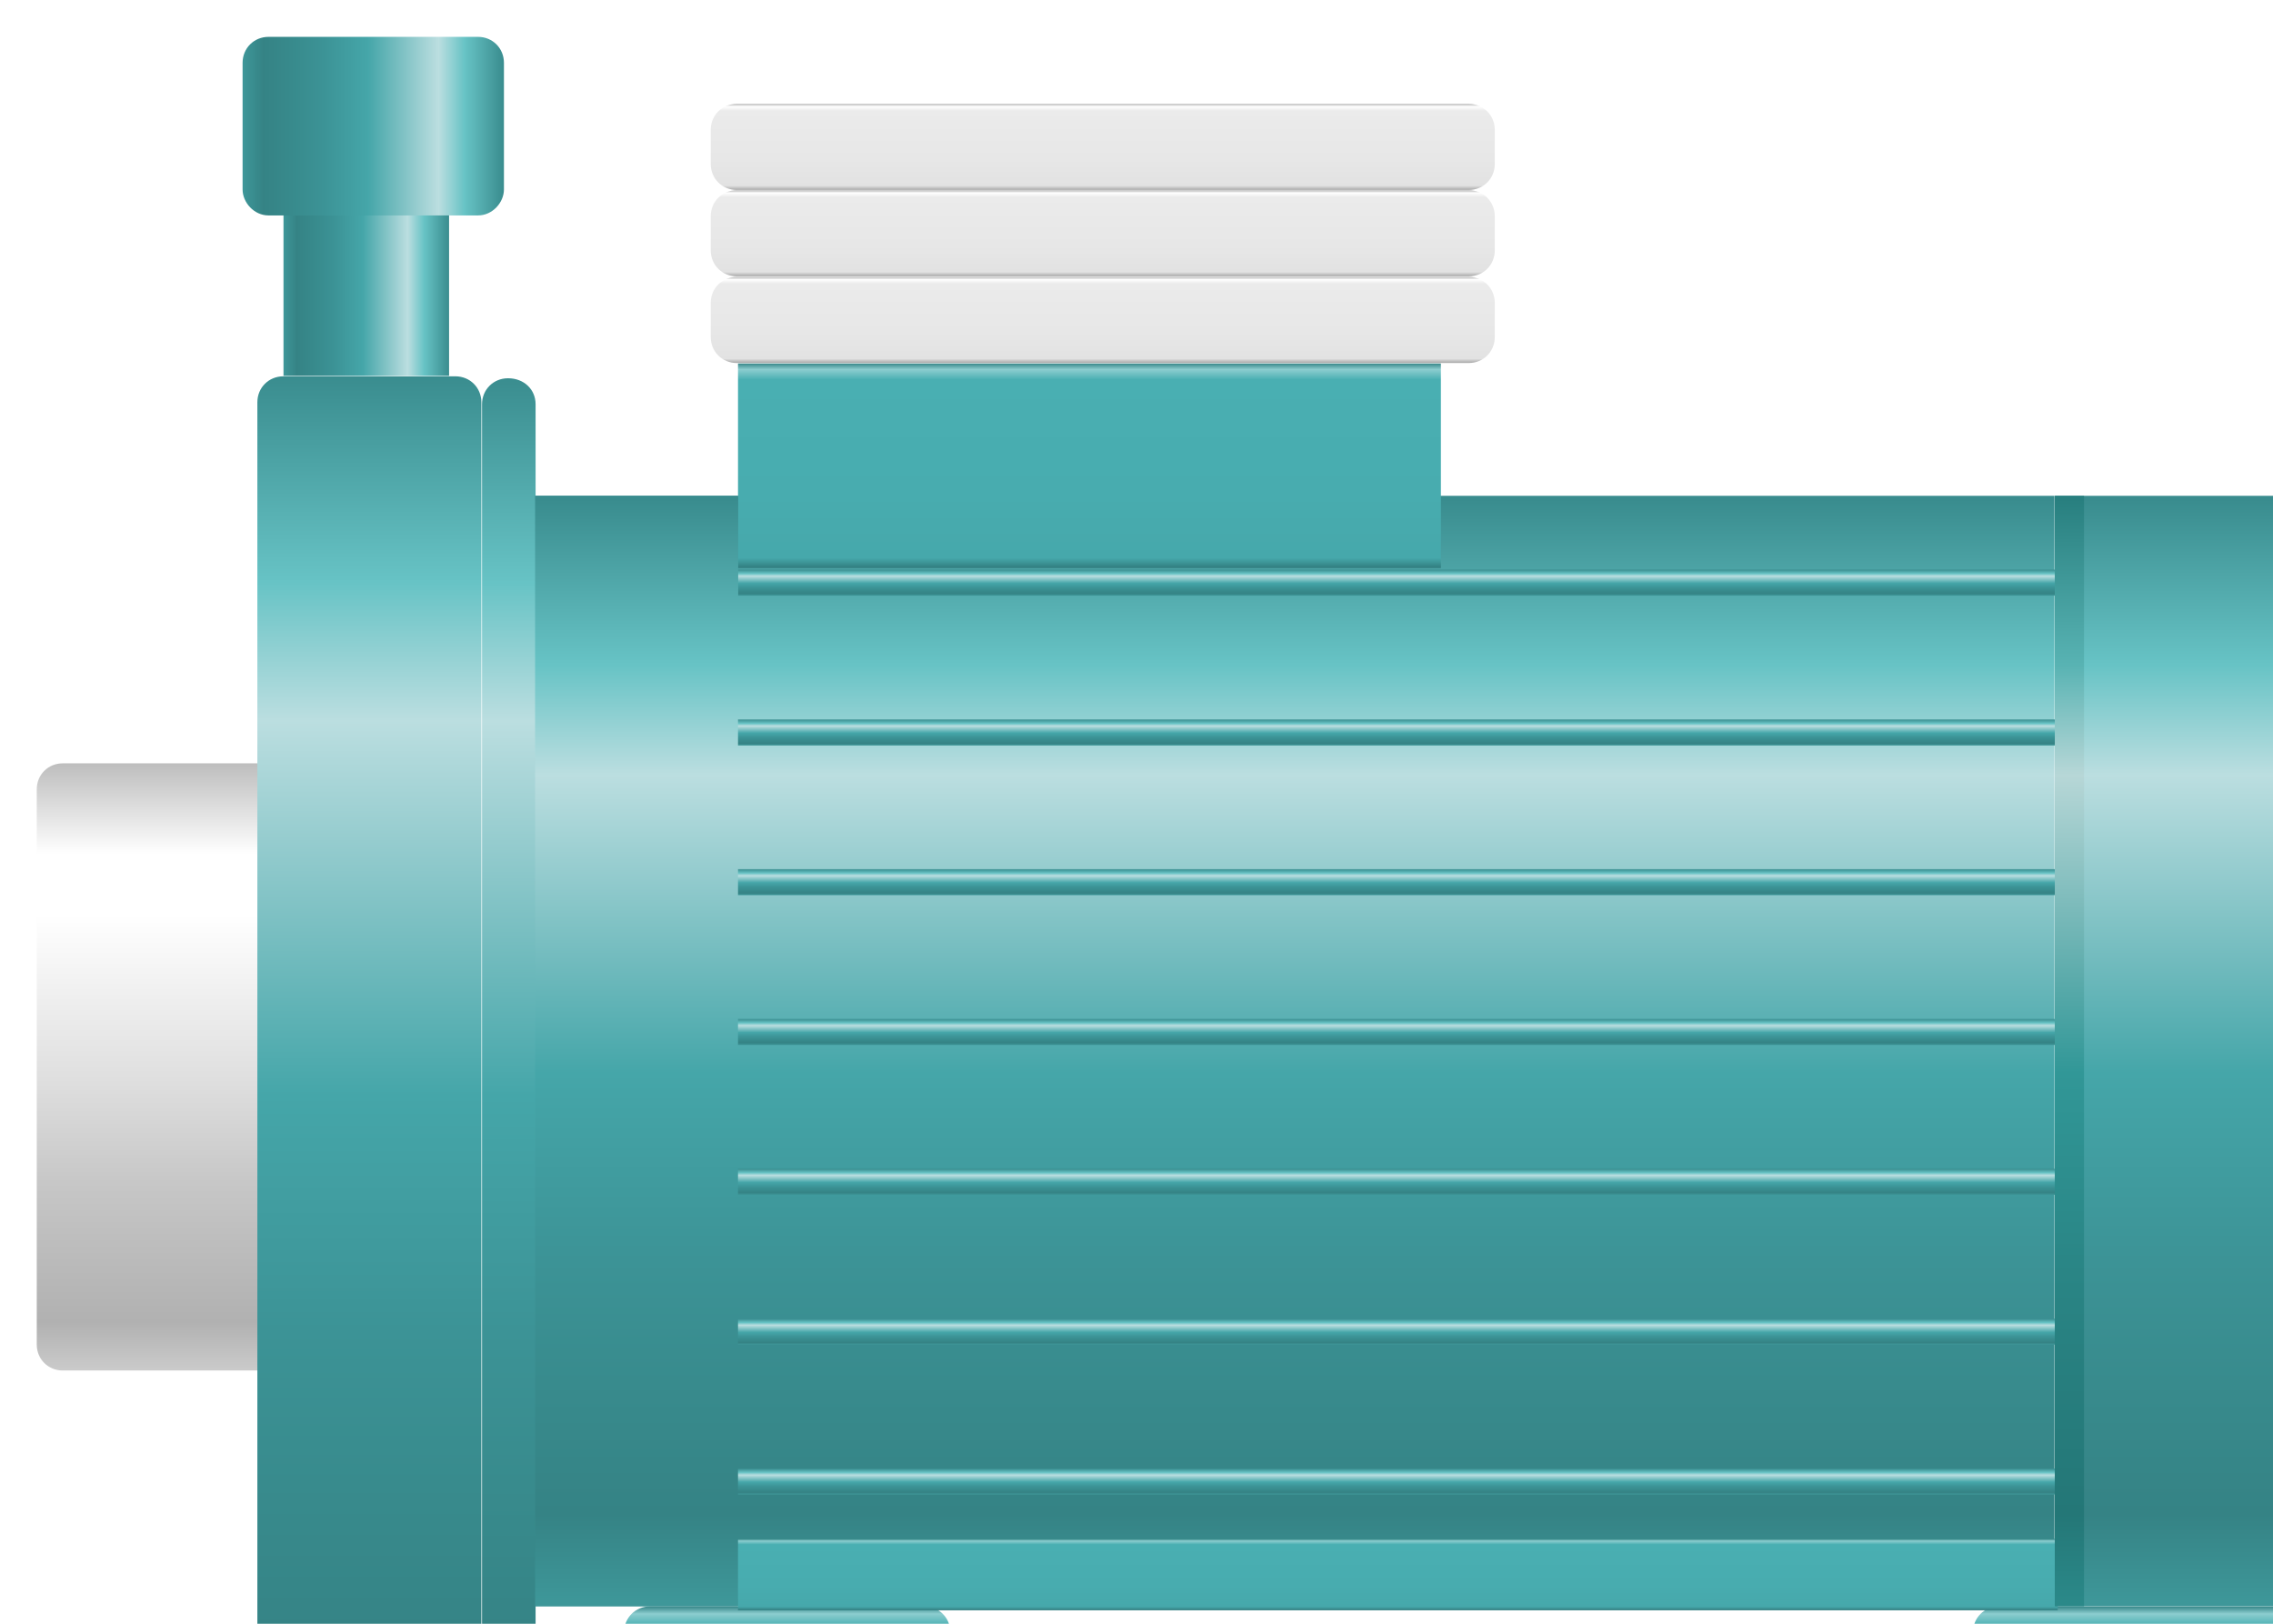 <svg xmlns="http://www.w3.org/2000/svg" id="schematicSVG" width="280" height="200" viewBox="0 0 280 200" style="">

    <style type="text/css">


.grid line {
stroke: lightgrey;
stroke-opacity: 0.7;
shape-rendering: crispEdges;
}
.grid path {
stroke-width: 0;
}
.gridVFD line {
stroke: black;
stroke-opacity: 0.5;
}
.gridVFD path {
stroke-width: 0;
}
.gaugeLine {
fill: none;
stroke: black;
stroke-width: 1;
}
.axisRed line{
stroke: red;
}
.axisRed path{
stroke: red;
}
.axisBlue line{
stroke: blue;
}
.axisBlue path{
stroke: blue;
}
.axisPurple line{
stroke: purple;
}
.axisPurple path{
stroke: purple;
}
.chartLineLeft {
fill: none;
stroke: DarkViolet;
stroke-width: 3;
}
.chartLineRight2 {
fill: none;
stroke: red;
stroke-width: 3;
}
.chartLineRight1 {
fill: none;
stroke: blue;
stroke-width: 3;
}
.chartLineCI {
fill: none;
stroke: purple;
stroke-width: 3;
}
.chartLineVAC {
fill: none;
stroke: red;
stroke-width: 3;
}
.chartLineHZ {
fill: none;
stroke: blue;
stroke-width: 3;
}
.axisred line{
stroke: red;
}
.axisred path{
stroke: red;
}
.axisBlue line{
stroke: blue;
}
.axisBlue path{
stroke: blue;
}
.axisDarkViolet line{
stroke: DarkViolet;
}
.axisDarkViolet path{
stroke: DarkViolet;
}

.ticks-automanual {
  font: 10px sans-serif;
}
.track,
.track-inset,
.track-overlay {
  stroke-linecap: round;
}
.track {
  stroke: #000;
  stroke-opacity: 0.3;
  stroke-width: 12px;
}
.track-inset {
  stroke: #ddd;
  stroke-width: 8px;
}
.track-overlay {
  pointer-events: stroke;
  stroke-width: 50px;
  stroke: transparent;

}
.handle {

  stroke: #000;
  stroke-opacity: 0.5;
  stroke-width: 1.25px;
}


</style>

<defs id="endArrowDefs">
<marker id="endArrow" viewBox="0 0 8000 8000" vector-effect="non-scaling-stroke" refX="250" refY="150" markerUnits="strokeWidth" markerWidth="300" markerHeight="300" orient="auto" fill="violet" stroke-linejoin="bevel">
<path d="M2 59,293 148,1 243,121 151,Z" stroke="RGB(0,0,0)">
<marker id="cloneArrow" viewBox="0 0 8000 8000" vector-effect="non-scaling-stroke" refX="250" refY="150" markerUnits="strokeWidth" markerWidth="300" markerHeight="300" orient="auto" fill="RGB(0,0,0)" stroke-linejoin="bevel">
<path d="M2 59,293 148,1 243,121 151,Z" stroke="RGB(0,0,0)"/>
</marker>
</path>
</marker>
</defs>
<defs id="pilotLightDefs">
<radialGradient id="blueGradient" cx="50%" cy="50%" r="75%">
<stop offset="0%" stop-color="rgb(0,0,255)" stop-opacity="1"/>
<stop offset="100%" stop-color="rgb(0,0,0)" stop-opacity="1"/>
</radialGradient>
<radialGradient id="greenGradient" cx="50%" cy="50%" r="75%">
<stop offset="0%" stop-color="rgb(0,191,0)" stop-opacity="1"/>
<stop offset="100%" stop-color="rgb(0,0,0)" stop-opacity="1"/>
</radialGradient>
<radialGradient id="greyGradient" cx="50%" cy="50%" r="75%">
<stop offset="0%" stop-color="rgb(255,255,255)" stop-opacity="1"/>
<stop offset="100%" stop-color="rgb(0,0,0)" stop-opacity="1"/>
</radialGradient>
<radialGradient id="redGradient" cx="50%" cy="50%" r="75%">
<stop offset="0%" stop-color="rgb(255,0,0)" stop-opacity="1"/>
<stop offset="100%" stop-color="rgb(0,0,0)" stop-opacity="1"/>
</radialGradient>
<radialGradient id="violetGradient" cx="50%" cy="50%" r="75%">
<stop offset="0%" stop-color="rgb(219,0,219)" stop-opacity="1"/>
<stop offset="100%" stop-color="rgb(0,0,0)" stop-opacity="1"/>
</radialGradient>
<radialGradient id="aquaGradient" cx="50%" cy="50%" r="75%">
<stop offset="0%" stop-color="aqua" stop-opacity="1"/>
<stop offset="100%" stop-color="rgb(0,0,0)" stop-opacity="1"/>
</radialGradient>
</defs>
<defs id="arrowDefs"/>
<defs id="defsPattern"/>
<defs id="defsGradient"/>
<defs id="defsShadow">
<filter id="drop-shadow" height="150%" width="150%">
<feGaussianBlur in="SourceAlpha" stdDeviation="5" result="blur"/>
<feOffset in="blur" dx="5" dy="5" result="offsetBlur"/>
<feMerge>
<feMergeNode in="offsetBlur"/>
<feMergeNode in="SourceGraphic"/>
</feMerge>
</filter>
</defs>
<defs id="pipe3dDefs">
<filter id="pipe3D">
<feFlood flood-color="black"/>
<feComposite operator="out" in2="SourceGraphic"/>
<feGaussianBlur stdDeviation="6"/>
<feComposite operator="atop" in2="SourceGraphic"/>
</filter>
</defs>
<defs id="alarmWarningTrendDefs">
<linearGradient id="warningMaxTrend" x1="84%" y1="24%" x2="82%" y2="72%">
<stop offset="0%" stop-color="#FF0000" stop-opacity="1"/>
<stop offset="100%" stop-color="#FFA500" stop-opacity="1" stop-offset="100%"/>
</linearGradient>
<linearGradient id="warningMinTrend" x1="84%" y1="24%" x2="82%" y2="72%">
<stop offset="0%" stop-color="#FFA500" stop-opacity="1" stop-offset="0%"/>
<stop offset="100%" stop-color="#FF0000" stop-opacity="1"/>
</linearGradient>
</defs>
<defs id="alarmWarningBarDefs">
<linearGradient id="warningMaxBar" y1="84%" x1="24%" y2="82%" x2="72%">
<stop offset="0" stop-color="#FFA500" stop-opacity="1"/>
<stop offset="100%" stop-color="#FF0000" stop-opacity="1" stop-offset="100%"/>
</linearGradient>
<linearGradient id="warningMinBar" y2="84%" x2="24%" y1="82%" x1="72%">
<stop offset="0" stop-color="#FFA500" stop-opacity="1"/>
<stop offset="100%" stop-color="#FF0000" stop-opacity="1" stop-offset="100%"/>
</linearGradient>
</defs>
<defs id="alarmWarningTankLevelDefs">
<linearGradient id="warningMaxTankLevel" x1="84%" y1="24%" x2="82%" y2="72%">
<stop offset="0%" stop-color="#FF0000" stop-opacity="1"/>
<stop offset="100%" stop-color="#FFA500" stop-opacity="1" stop-offset="100%"/>
</linearGradient>
<linearGradient id="warningMinTankLevel" x1="84%" y1="24%" x2="82%" y2="72%">
<stop offset="0%" stop-color="#FFA500" stop-opacity="1" stop-offset="0%"/>
<stop offset="100%" stop-color="#FF0000" stop-opacity="1"/>
</linearGradient>
</defs>
<g id="zoomG">
<g id="domElemG" shape-rendering="geometricPrecision" text-rendering="geometricPrecision" pointer-events="none">
<g title="Centrifugal Pump" parentid="" nativewidth="154" nativeheight="114" myscale="2" transform="matrix(2, 0, 0, 2, 2.5, 2.5)" id="process1527259623546" class="processElem">
<svg title="Centrifugal Pump" class="Pumps" xmlns:xlink="http://www.w3.org/1999/xlink" height="114" xmlns="http://www.w3.org/2000/svg" width="154" viewBox="0 0 154 114.021" nativewidth="154" nativeheight="114" overflow="visible" myscale="1.0">

    <defs>

        <linearGradient x1="0%" y2="100%" x2="0%" y1="0%" id="lg1_193">

            <stop stop-color="#398c8e" offset="0"/>

            <stop stop-color="#67c3c5" offset="0.15"/>

            <stop stop-color="#bbdee0" offset="0.25"/>

            <stop stop-color="#45a6a9" offset="0.52"/>

            <stop stop-color="#3c9396" offset="0.69"/>

            <stop stop-color="#388b8d" offset="0.8"/>

            <stop stop-color="#358385" offset="0.92"/>

            <stop stop-color="#3e9799" offset="1"/>

        </linearGradient>

        <linearGradient x1="0%" y2="100%" x2="0%" y1="0%" id="lg2_193">

            <stop stop-color="#bdbdbd" offset="0"/>

            <stop stop-color="#ffffff" offset="0.15"/>

            <stop stop-color="#ffffff" offset="0.25"/>

            <stop stop-color="#dfdfdf" offset="0.52"/>

            <stop stop-color="#c7c7c7" offset="0.69"/>

            <stop stop-color="#bcbcbc" offset="0.8"/>

            <stop stop-color="#b1b1b1" offset="0.92"/>

            <stop stop-color="#cbcbcb" offset="1"/>

        </linearGradient>

        <linearGradient x1="0%" y2="100%" x2="0%" y1="0%" id="lg3_193">

            <stop stop-color="#368688" offset="0"/>

            <stop stop-color="#8ccdcf" offset="0.03"/>

            <stop stop-color="#49afb2" offset="0.08"/>

            <stop stop-color="#48acaf" offset="0.64"/>

            <stop stop-color="#46a8ab" offset="0.95"/>

            <stop stop-color="#317c7e" offset="1"/>

        </linearGradient>

        <linearGradient x1="0%" y2="100%" x2="0%" y1="0%" id="lg4_193">

            <stop stop-color="#b5b5b5" offset="0"/>

            <stop stop-color="#ffffff" offset="0.03"/>

            <stop stop-color="#ebebeb" offset="0.08"/>

            <stop stop-color="#e7e7e7" offset="0.64"/>

            <stop stop-color="#e2e2e2" offset="0.95"/>

            <stop stop-color="#a8a8a8" offset="1"/>

        </linearGradient>

        <linearGradient x1="100%" y2="0%" x2="0%" y1="0%" id="lg5_193">

            <stop stop-color="#398c8e" offset="0"/>

            <stop stop-color="#67c3c5" offset="0.15"/>

            <stop stop-color="#bbdee0" offset="0.25"/>

            <stop stop-color="#45a6a9" offset="0.52"/>

            <stop stop-color="#3c9396" offset="0.69"/>

            <stop stop-color="#388b8d" offset="0.8"/>

            <stop stop-color="#358385" offset="0.92"/>

            <stop stop-color="#3e9799" offset="1"/>

        </linearGradient>

        <linearGradient x1="0%" y2="100%" x2="0%" y1="0%" id="lg6_193">

            <stop stop-color="#287f7f" offset="0"/>

            <stop stop-color="#58b3b3" offset="0.15"/>

            <stop stop-color="#b7d7d7" offset="0.25"/>

            <stop stop-color="#319797" offset="0.52"/>

            <stop stop-color="#2a8686" offset="0.69"/>

            <stop stop-color="#277e7e" offset="0.8"/>

            <stop stop-color="#247777" offset="0.92"/>

            <stop stop-color="#2b8989" offset="1"/>

        </linearGradient>

    </defs>

    <g transform="translate(1,1.02)">

        <path transform="translate(30.7,28.27)" id="shape1" fill="url(#lg1_193)" d="M0,0L93.6,0L93.6,68.4L0,68.4L0,0z"/>

        <path transform="translate(27.43,21.03)" id="shape2" fill="url(#lg1_193)" d="M1.6,0C2.6,0,3.3,.7,3.3,1.6L3.3,83.3C3.3,84.2,2.6,84.9,1.7,84.9C.7,84.9,0,84.2,0,83.3L0,1.6C0,.7,.7,0,1.6,0z"/>

        <path transform="translate(-0,44.75)" id="shape3" fill="url(#lg2_193)" d="M1.6,0L13.7,0L13.7,37.4L1.6,37.4C.7,37.4,0,36.7,0,35.8L0,1.6C0,.7,.7,0,1.6,0z"/>

        <path transform="translate(13.59,20.91)" id="shape4" fill="url(#lg1_193)" d="M1.6,0L12.2,0C13.1,0,13.8,.7,13.8,1.6L13.8,83.5C13.8,84.4,13.1,85.1,12.2,85.1L1.6,85.1C.7,85.1,0,84.4,0,83.5L0,1.6C0,.7,.7,0,1.6,0z"/>

        <path transform="translate(139.42,28.27)" id="shape5" fill="url(#lg1_193)" d="M0,0L3.8,0C3.8,0,12.6,-0.1,12.6,34.2C12.6,68.4,3.8,68.4,3.8,68.4L0,68.4L0,0z"/>

        <path transform="translate(43.2,20.12)" id="shape6" fill="url(#lg3_193)" d="M0,12.6L43.3,12.6L43.3,0L0,0L0,12.6z"/>

        <path transform="translate(41.52,14.79)" id="shape7" fill="url(#lg4_193)" d="M1.6,0L46.7,0C47.6,0,48.3,.7,48.3,1.6L48.3,3.7C48.3,4.6,47.6,5.3,46.7,5.3L1.6,5.3C.7,5.3,0,4.6,0,3.7L0,1.6C0,.7,.7,0,1.6,0z"/>

        <path transform="translate(41.52,9.45)" id="shape8" fill="url(#lg4_193)" d="M1.6,0L46.7,0C47.6,0,48.3,.7,48.3,1.6L48.3,3.7C48.3,4.6,47.6,5.3,46.7,5.3L1.6,5.3C.7,5.3,0,4.6,0,3.7L0,1.6C0,.7,.7,0,1.6,0z"/>

        <path transform="translate(41.52,4.13)" id="shape9" fill="url(#lg4_193)" d="M1.6,0L46.7,0C47.6,0,48.3,.7,48.3,1.6L48.3,3.7C48.3,4.6,47.6,5.3,46.7,5.3L1.6,5.3C.7,5.3,0,4.6,0,3.7L0,1.6C0,.7,.7,0,1.6,0z"/>

        <path transform="translate(15.2,10.78)" id="shape10" fill="url(#lg5_193)" d="M0,10.1L10.2,10.1L10.2,0L0,0L0,10.1z"/>

        <path transform="translate(12.68,-0)" id="shape11" fill="url(#lg5_193)" d="M1.6,-0L14.5,-0C15.4,-0,16.1,.7,16.1,1.6L16.1,9.4C16.1,10.2,15.4,11,14.5,11L1.6,11C.7,11,0,10.2,0,9.4L0,1.6C0,.7,.7,-0,1.6,-0z"/>

        <path transform="translate(36.18,96.68)" id="shape12" fill="url(#lg3_193)" d="M1.6,0L18.5,0C19.4,0,20.1,.7,20.1,1.6L20.1,13.7C20.1,14.6,19.4,15.3,18.5,15.3L1.6,15.3C.7,15.3,-0,14.6,-0,13.7L-0,1.6C-0,.7,.7,0,1.6,0z"/>

        <path transform="translate(119.28,96.68)" id="shape13" fill="url(#lg3_193)" d="M1.6,0L18.5,0C19.4,0,20.1,.7,20.1,1.6L20.1,13.7C20.1,14.6,19.4,15.3,18.5,15.3L1.6,15.3C.7,15.3,-0,14.6,-0,13.7L-0,1.6C-0,.7,.7,0,1.6,0z"/>

        <path transform="translate(43.2,32.82)" id="shape14" fill="url(#lg1_193)" d="M0,0L81.3,0L81.3,1.6L0,1.6L0,0z"/>

        <path transform="translate(30.7,28.27)" id="shape15" fill="url(#lg1_193)" d="M0,0L12.5,0L12.5,68.4L0,68.4L0,0z"/>

        <path transform="translate(43.2,92.52)" id="shape16" fill="url(#lg3_193)" d="M0,0L81.3,0L81.3,4.4L0,4.4L0,0z"/>

        <path transform="translate(124.32,28.27)" id="shape17" fill="url(#lg1_193)" d="M0,0L15.1,0L15.1,68.4L0,68.4L0,0z"/>

        <path transform="translate(43.2,42.05)" id="shape18" fill="url(#lg1_193)" d="M0,0L81.3,0L81.3,1.6L0,1.6L0,0z"/>

        <path transform="translate(43.2,51.27)" id="shape19" fill="url(#lg1_193)" d="M0,0L81.3,0L81.3,1.6L0,1.6L0,0z"/>

        <path transform="translate(43.2,60.5)" id="shape20" fill="url(#lg1_193)" d="M0,0L81.3,0L81.3,1.6L0,1.6L0,0z"/>

        <path transform="translate(43.2,69.73)" id="shape21" fill="url(#lg1_193)" d="M0,0L81.3,0L81.3,1.6L0,1.6L0,0z"/>

        <path transform="translate(43.2,78.96)" id="shape22" fill="url(#lg1_193)" d="M0,0L81.3,0L81.3,1.6L0,1.6L0,0z"/>

        <path transform="translate(43.2,88.19)" id="shape23" fill="url(#lg1_193)" d="M0,0L81.3,0L81.3,1.6L0,1.6L0,0z"/>

        <path transform="translate(124.32,28.27)" id="shape24" fill="url(#lg6_193)" d="M0,0L1.8,0L1.8,68.4L0,68.4L0,0z"/>

    </g>

</svg>
<rect width="154" height="114" stroke="none" stroke-width="2" fill="white" fill-opacity="0" style="cursor: default;" onmousedown="editProcess(process1527259623546, evt)"/>
</g>
</g>
</g>
</svg>
